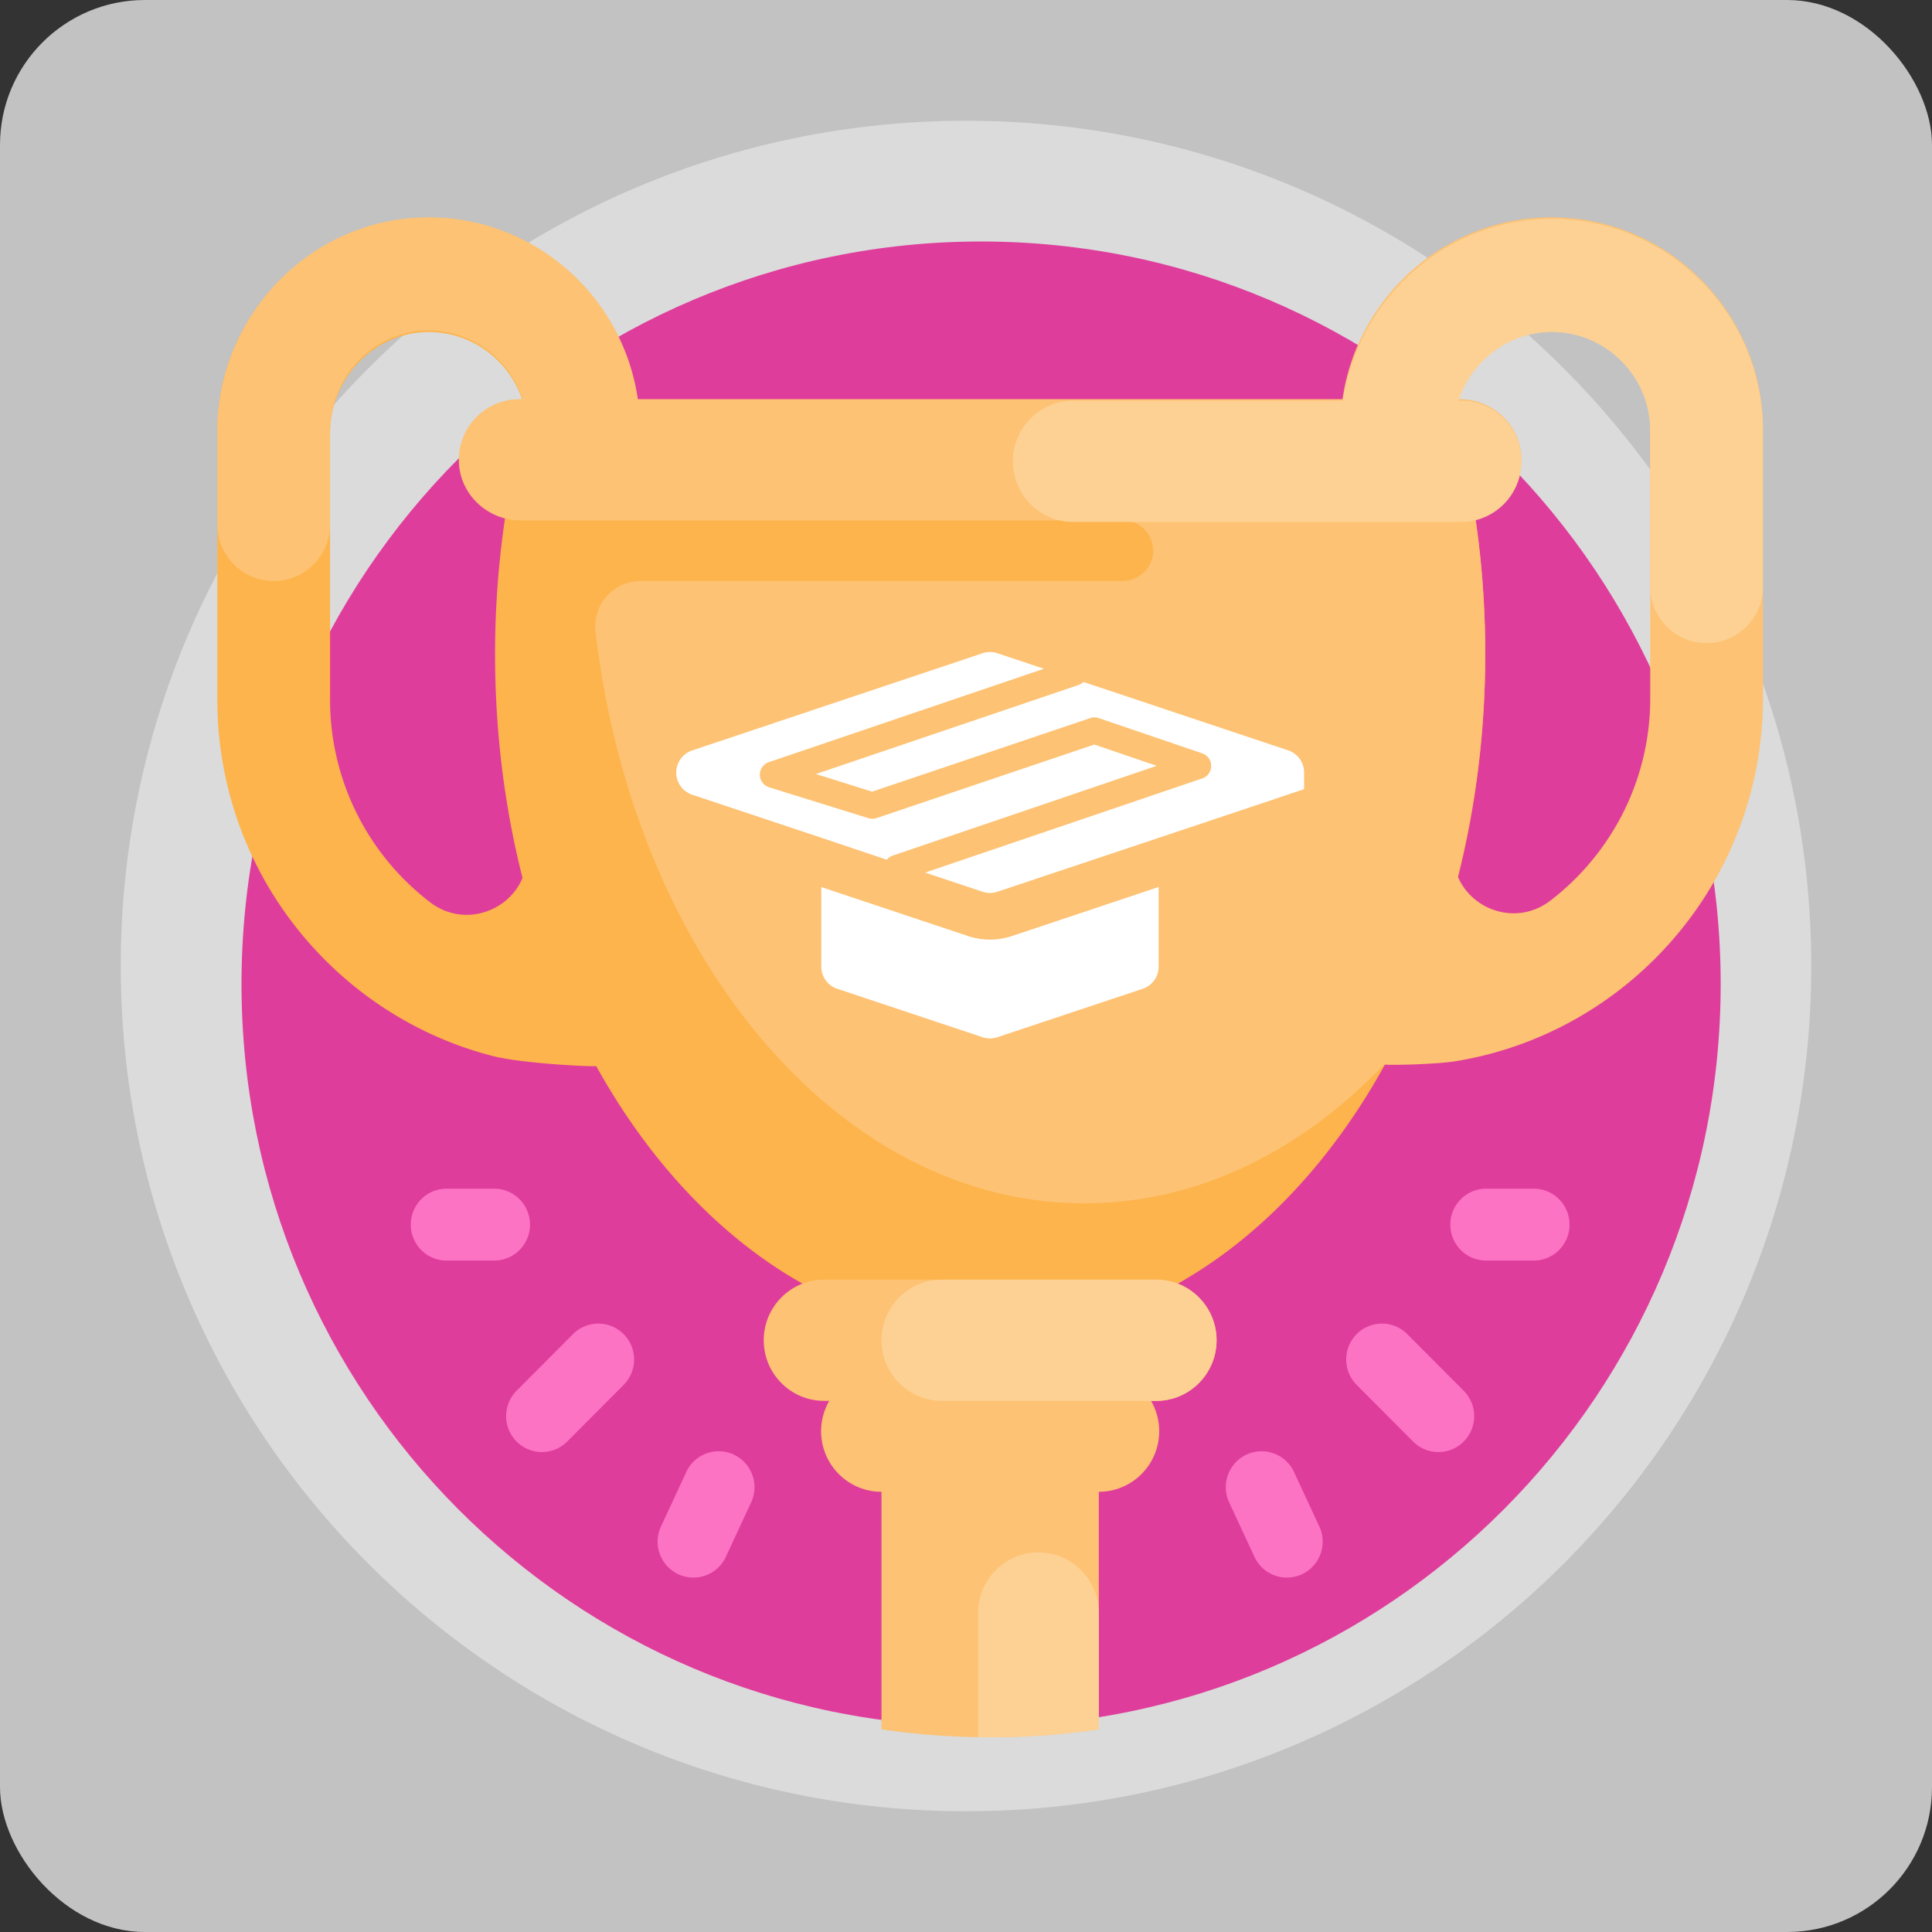 <svg xmlns="http://www.w3.org/2000/svg" xmlns:xlink="http://www.w3.org/1999/xlink" width="80" height="80" viewBox="0 0 80 80">
    <rect x="0" y="0" width="80" height="80" fill="#333333" stroke="none"/>
    <defs>
        <rect id="a" width="80" height="80" rx="6"/>
        <path id="c" d="M0 0v51.711L67.5 7z"/>
    </defs>
    <g fill="none" fill-rule="evenodd">
        <mask id="b" fill="#fff">
            <use xlink:href="#a"/>
        </mask>
        <use fill="#FFF" fill-opacity=".7" xlink:href="#a"/>
        <g mask="url(#b)">
            <path fill="#F5F5F5" fill-opacity=".5" d="M75 40c0 19.33-15.67 35-35 35S5 59.33 5 40 20.67 5 40 5s35 15.67 35 35"/>
            <path fill="#DF3D9B" fill-rule="nonzero" d="M71.25 40.747c0 16.981-13.711 30.747-30.625 30.747S10 57.728 10 40.747C10 23.767 23.711 10 40.625 10S71.25 23.766 71.25 40.747z"/>
            <path fill="#FD73C4" fill-rule="nonzero" d="M60.608 57.588c.579.581.579 1.522 0 2.103-.578.58-1.516.58-2.094 0l-2.337-2.345a1.492 1.492 0 0 1 0-2.103 1.478 1.478 0 0 1 2.095 0l2.336 2.345zm-7.026 3.365a1.478 1.478 0 0 0-1.968-.72 1.49 1.49 0 0 0-.717 1.977l1.048 2.256a1.479 1.479 0 0 0 1.969.719 1.49 1.49 0 0 0 .716-1.976l-1.048-2.256zm9.929-11.73h-1.975c-.818 0-1.481.665-1.481 1.486 0 .822.663 1.487 1.48 1.487h1.976c.818 0 1.48-.665 1.48-1.487 0-.821-.662-1.487-1.48-1.487zm-39.783 6.02l-2.336 2.345a1.491 1.491 0 0 0 0 2.103c.578.58 1.516.58 2.094 0l2.337-2.345a1.491 1.491 0 0 0 0-2.103 1.478 1.478 0 0 0-2.095 0zm6.658 4.99a1.478 1.478 0 0 0-1.968.72l-1.048 2.256a1.49 1.49 0 0 0 .716 1.976 1.479 1.479 0 0 0 1.969-.72l1.048-2.255a1.49 1.49 0 0 0-.717-1.976zm-8.44-9.524c0-.821-.664-1.487-1.482-1.487H18.49c-.818 0-1.48.666-1.48 1.487 0 .822.662 1.487 1.48 1.487h1.975c.818 0 1.481-.665 1.481-1.487z"/>
            <path fill="#FDB44C" fill-rule="nonzero" d="M60.909 20.358H26.5v-2.51c0-4.844-3.925-8.785-8.75-8.785S9 13.003 9 17.848v11.127c0 7.085 4.844 13.055 11.38 14.747 1.211.314 4.14.458 4.307.42C28.432 50.89 34.345 55.246 41 55.246c11.322 0 20.5-12.606 20.5-28.156 0-2.32-.206-4.575-.591-6.732zM17.803 37.355a10.546 10.546 0 0 1-4.136-8.38V17.93c0-2.293 1.87-4.22 4.154-4.18 2.219.038 4.012 1.862 4.012 4.099v2.51h-.742a38.319 38.319 0 0 0-.591 6.732c0 3.246.401 6.363 1.137 9.264-.601 1.43-2.467 2.05-3.834 1.001z"/>
            <path fill="#FDC273" fill-rule="nonzero" d="M50.375 55.497c0 1.386-1.12 2.51-2.5 2.51h-.212c.213.37.337.797.337 1.255 0 1.386-1.12 2.51-2.5 2.51v9.834a30.75 30.75 0 0 1-9 .002v-9.836c-1.38 0-2.5-1.124-2.5-2.51 0-.458.124-.885.337-1.255h-.212c-1.38 0-2.5-1.124-2.5-2.51 0-1.386 1.12-2.51 2.5-2.51h13.75c1.38 0 2.5 1.124 2.5 2.51z"/>
            <path fill="#FDD194" fill-rule="nonzero" d="M45.5 66.792v4.816a30.75 30.75 0 0 1-5 .325v-5.141c0-1.387 1.12-2.51 2.5-2.51s2.5 1.123 2.5 2.51zm2.375-13.805H39c-1.38 0-2.5 1.124-2.5 2.51 0 1.386 1.12 2.51 2.5 2.51h8.875c1.38 0 2.5-1.124 2.5-2.51 0-1.386-1.12-2.51-2.5-2.51z"/>
            <path fill="#FDC273" fill-rule="nonzero" d="M64.25 9c-4.4 0-8.05 3.279-8.66 7.53H26.41c-.614-4.28-4.307-7.573-8.746-7.53C12.847 9.048 9 13.06 9 17.897v3.82a2.338 2.338 0 0 0 2.333 2.343 2.338 2.338 0 0 0 2.334-2.343v-3.85c0-2.246 1.765-4.137 4.002-4.18a4.091 4.091 0 0 1 3.968 2.843H21.5a2.506 2.506 0 0 0-2.499 2.602c.049 1.36 1.204 2.418 2.56 2.418H46.5c.718 0 1.294.607 1.247 1.339-.043.666-.624 1.17-1.29 1.17H26.522a1.877 1.877 0 0 0-1.863 2.091c1.562 13.422 10.029 23.678 20.24 23.678 4.667 0 8.968-2.143 12.413-5.75.168.04 2.15-.005 2.938-.132C67.468 42.781 73 36.483 73 28.913V17.785C73 12.94 69.075 9 64.25 9zm4.083 19.913c0 3.412-1.624 6.452-4.136 8.38-1.367 1.049-3.233.427-3.834-1.001a37.703 37.703 0 0 0 1.137-9.264c0-1.902-.14-3.758-.402-5.553A2.507 2.507 0 0 0 63 18.993c-.026-1.377-1.184-2.463-2.556-2.463h-.057c.556-1.657 2.113-2.875 3.934-2.844 2.219.038 4.012 1.862 4.012 4.099v11.128z"/>
            <path fill="#FFF" fill-rule="nonzero" d="M41.908 38.758l6.069-2.03v3.303a.965.965 0 0 1-.66.913l-6.02 2.007a.97.97 0 0 1-.609 0l-6.02-2.007a.965.965 0 0 1-.66-.913v-3.3l6.068 2.027a2.884 2.884 0 0 0 1.832 0zM36.722 35.6l-2.713-.911-5.36-1.786a.967.967 0 0 1 0-1.825l12.039-4.03a.961.961 0 0 1 .61 0l1.926.644-11.389 3.868a.547.547 0 0 0 .013 1.04l4.102 1.277c.11.036.23.036.341 0l9.023-3.047 2.585.881-10.936 3.718a.549.549 0 0 0-.241.172zm1.587.531l11.473-3.898a.548.548 0 0 0 0-1.038l-4.285-1.46a.552.552 0 0 0-.354 0l-9.03 3.046-2.327-.73 10.87-3.686a.55.55 0 0 0 .206-.127l8.479 2.833a.965.965 0 0 1 .659.912v.694l-3.161 1.06-2.859.956-6.684 2.233a.961.961 0 0 1-.61 0l-2.376-.794h-.001z" style="mix-blend-mode:soft-light"/>
            <path fill="#FDD194" fill-rule="nonzero" d="M73 17.848v6.442a2.338 2.338 0 0 1-2.333 2.342 2.338 2.338 0 0 1-2.334-2.342v-6.442c0-2.237-1.793-4.061-4.013-4.1-1.82-.03-3.377 1.188-3.934 2.845h.114c1.38 0 2.5 1.123 2.5 2.51 0 1.386-1.12 2.51-2.5 2.51H44.44c-1.38 0-2.5-1.124-2.5-2.51 0-1.387 1.12-2.51 2.5-2.51h11.164c.644-4.204 4.205-7.488 8.56-7.53C69.028 9.016 73 12.975 73 17.848z"/>
        </g>
    </g>
</svg>
